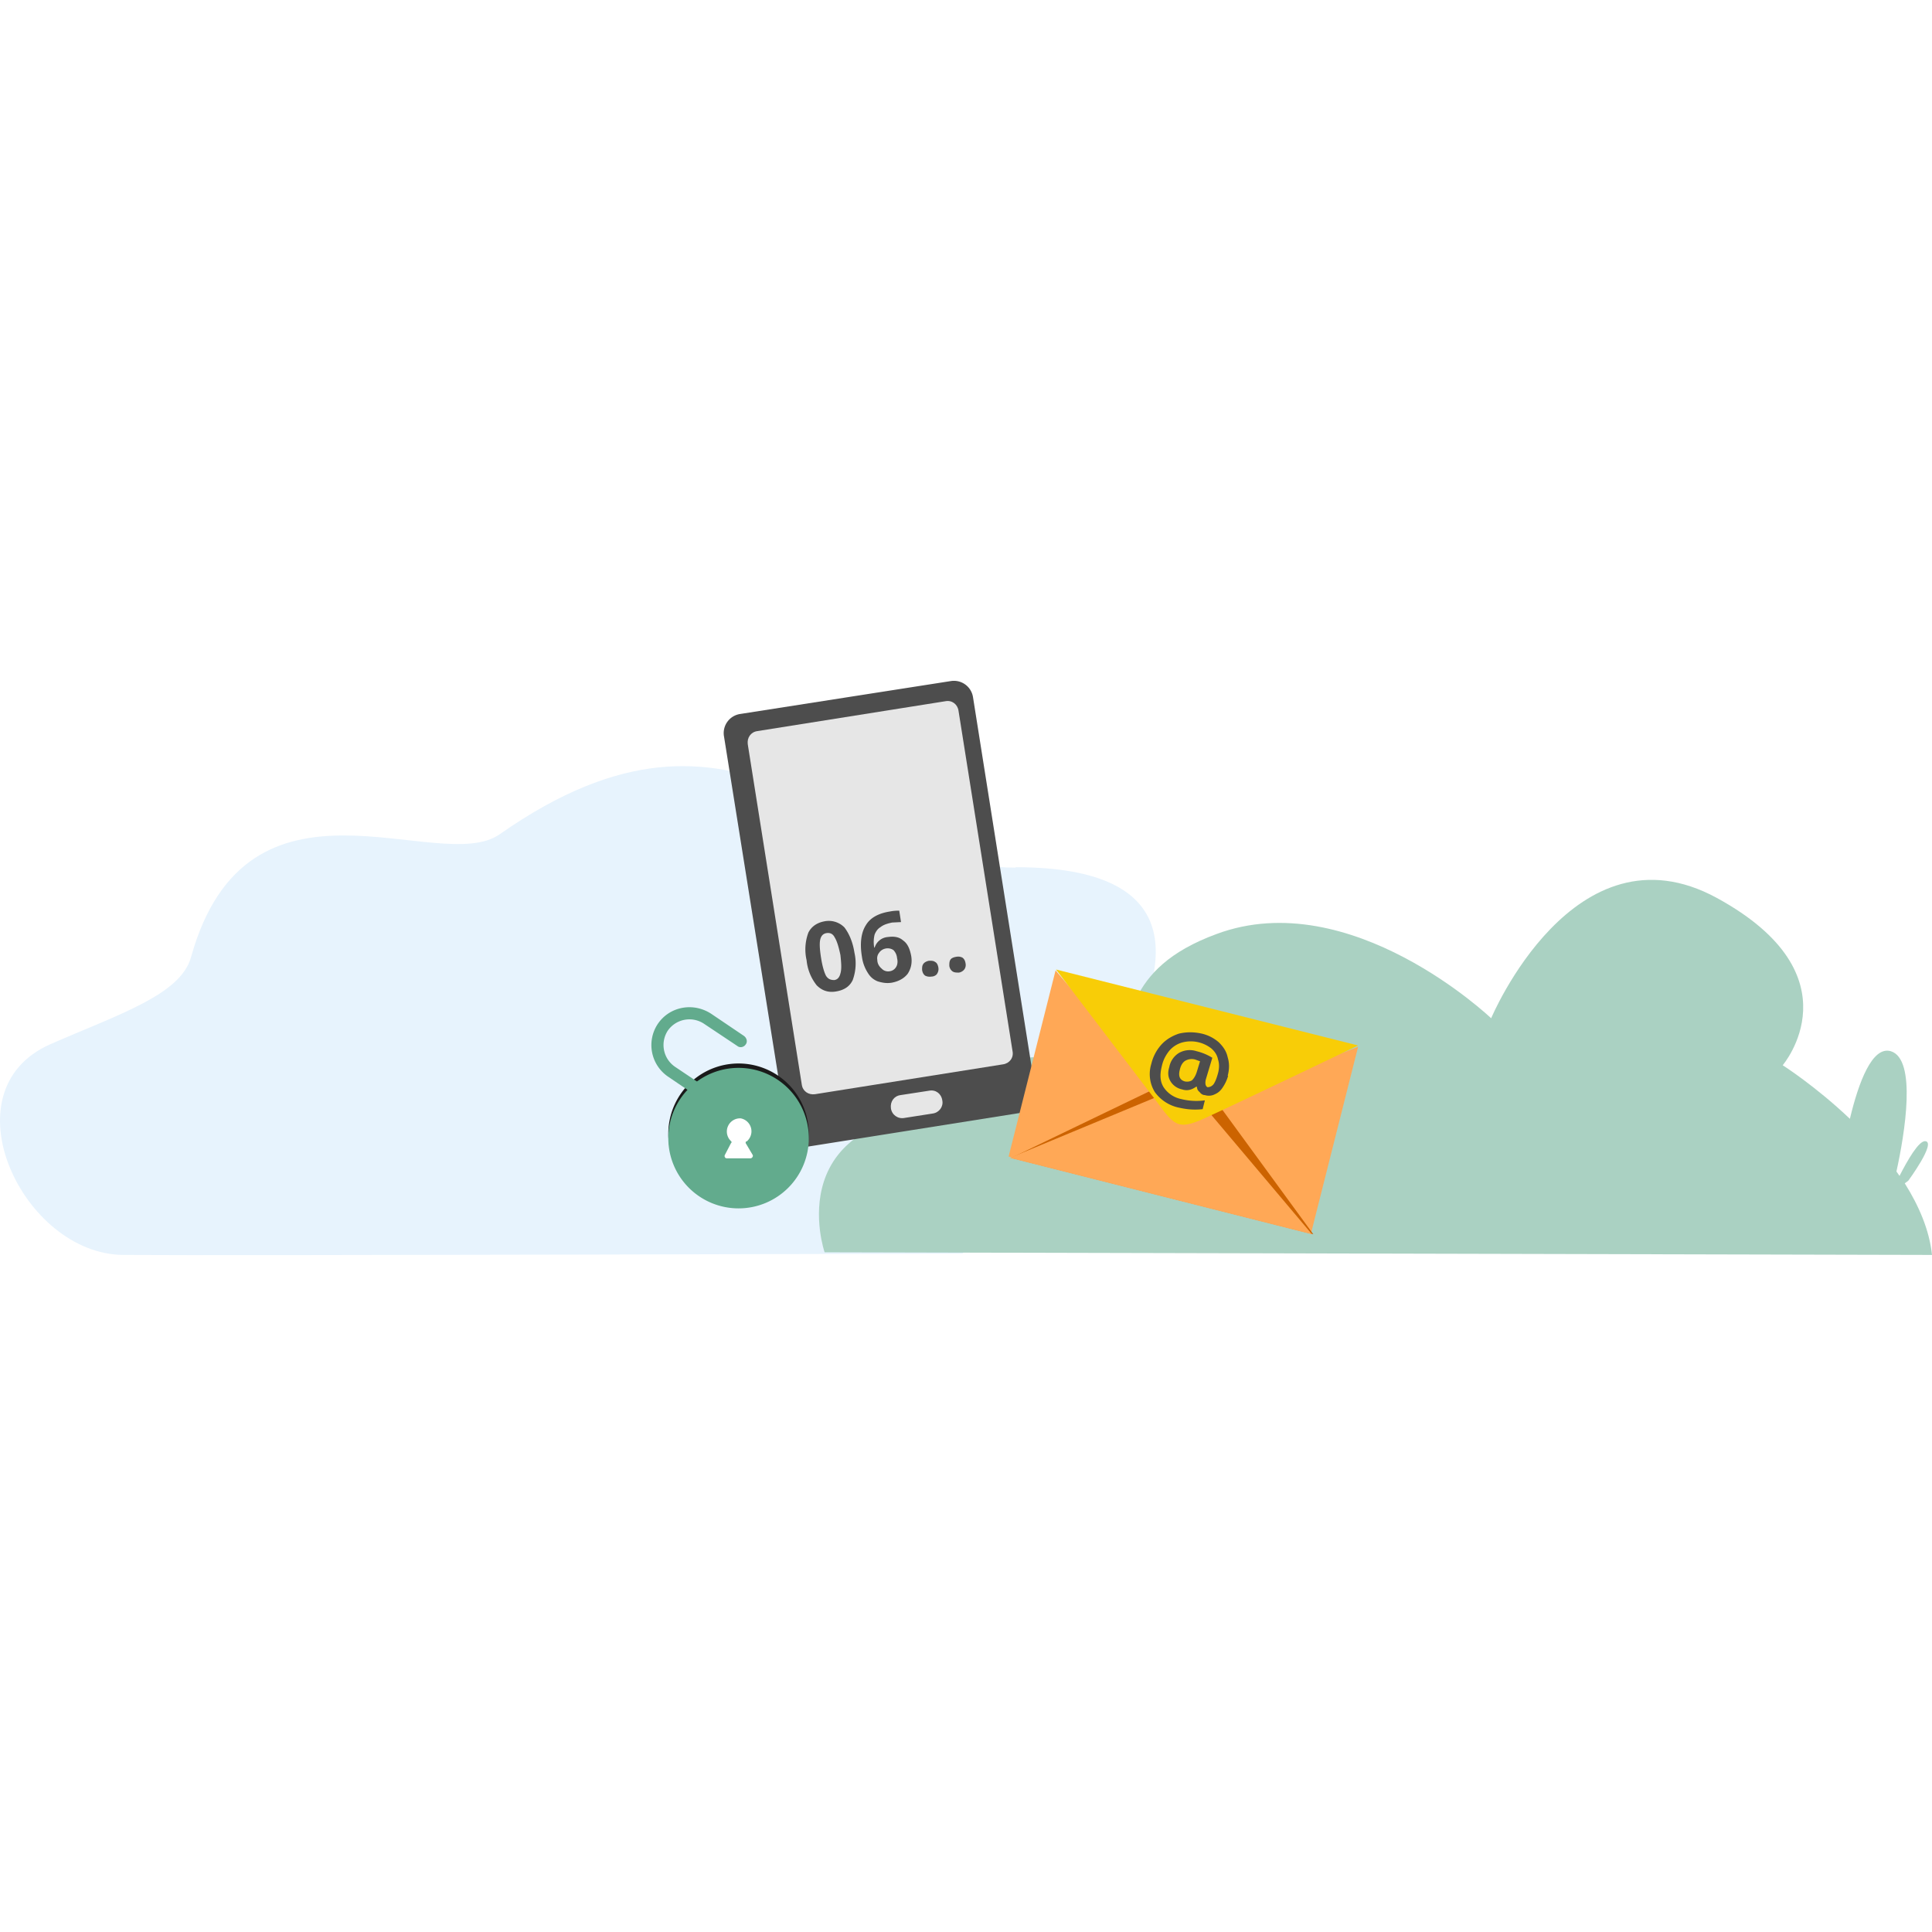 <svg xmlns="http://www.w3.org/2000/svg" width="440" height="440" fill="none">
  <g clip-path="url(#a)">
    <path fill="#E7F3FD" fill-rule="evenodd" d="M231.3 197.6c-40 0-62-46.5-117.5-7.6-13.8 9.7-57.4-18.3-70.3 28-2.4 8.6-16.5 13-32 19.8-24.1 10.6-6.3 47.9 16.6 48 22.9.2 191.1-.3 191.1-.3s90.4-88 12.1-88Z" clip-rule="evenodd"/>
    <path fill="#AAD1C2" fill-rule="evenodd" d="m433.8 269.5.8-.6s6.4-8.7 3.9-9c-1.5-.2-4.1 4.4-5.9 7.9l-.7-1c1.9-8.6 4.7-25.6-1.3-27.4-4.2-1.2-7.3 7-9.3 15.4-7.9-7.5-15.3-12.2-15.3-12.2s17.4-20.4-15-38.1c-32.5-17.7-51.4 27.4-51.4 27.4s-32-30.5-62.5-19.2c-21.8 8-18.9 21-24.4 30-.7-7.8-2.6-18.2-7.6-17-5.5 1.4.9 13.4 5 20.2l-1.8 1.5c-4.5-3.4-11.8-8.2-15-6.1-3.9 2.6 1 5.9 11.6 8-5 2.4-12.7 3.7-24.7 3.7-43.6-.2-32.4 32.2-32.4 32.2l252.2.6c-.6-5.7-3-11.2-6.2-16.3Z" clip-rule="evenodd"/>
    <path fill="#4D4D4D" fill-rule="evenodd" d="m232.1 253.5-47.9 7.6a4.4 4.4 0 0 1-5-3.7l-14.3-89.6a4.4 4.4 0 0 1 3.7-5.2l48-7.5a4.4 4.4 0 0 1 5 3.7l14.2 89.6a4.5 4.5 0 0 1-3.7 5.1Z" clip-rule="evenodd"/>
    <path fill="#E6E6E6" fill-rule="evenodd" d="m228.4 242.4-42.8 6.8c-1.5.2-2.8-.7-3-2.2l-12.3-77.5c-.2-1.5.7-2.8 2.2-3l42.8-6.8c1.5-.3 2.8.7 3 2.2l12.3 77.5c.3 1.5-.7 2.8-2.2 3Zm-16 11.2-6.4 1c-1.5.3-2.9-.7-3.1-2.2-.2-1.5.7-2.8 2.2-3l6.5-1c1.5-.3 2.8.7 3 2.2.3 1.4-.7 2.8-2.2 3Z" clip-rule="evenodd"/>
    <path fill="#E6E6E6" fill-rule="evenodd" d="m200.4 204.4-15.2 2.4c-.2 0-.4 0-.5-.4 0-.2.1-.4.4-.5l15-2.3c.3 0 .5 0 .5.3s0 .5-.2.5Zm2.3 2.7-17.4 2.8a.7.7 0 0 1-.6-.4c0-.3.2-.5.4-.5l17.4-2.8c.3 0 .5.1.5.4 0 .3 0 .5-.3.5Zm3.6 2.7-21 3.3c-.3 0-.5-.1-.5-.4 0-.3 0-.5.3-.5l21-3.3c.2 0 .5 0 .5.4 0 .2 0 .4-.3.5Z" clip-rule="evenodd"/>
    <path fill="#4D4D4D" d="M194.6 217a11 11 0 0 1-.4 6.2c-.7 1.5-2 2.3-3.8 2.6-1.8.3-3.2-.2-4.4-1.4a10.8 10.8 0 0 1-2.3-5.7 11 11 0 0 1 .4-6.3c.7-1.4 2-2.3 3.8-2.6a5 5 0 0 1 4.4 1.4c1 1.3 1.9 3.2 2.3 5.8Zm-7.6 1.2c.3 1.9.7 3.2 1.1 4 .5.8 1.1 1 1.9 1 .8-.1 1.2-.7 1.4-1.5.3-1 .2-2.3 0-4.2-.4-1.9-.8-3.2-1.3-4-.4-.8-1-1.1-1.8-1-.8.1-1.3.6-1.5 1.5-.2.9-.1 2.3.2 4.2Zm9.3-.3c-.5-3-.2-5.5.9-7.2 1-1.7 2.9-2.7 5.4-3.1 1-.2 1.6-.2 2.2-.2l.4 2.6-2 .1c-1 .2-2 .5-2.6 1-.7.4-1.1 1-1.4 1.7a7 7 0 0 0-.1 3h.1a3.4 3.4 0 0 1 3-2.4c1.5-.2 2.6 0 3.5.8 1 .7 1.5 1.9 1.8 3.4.3 1.6 0 3-.8 4.2-.8 1-2 1.7-3.6 2-1.2.2-2.2 0-3.2-.3-1-.4-1.7-1-2.3-2a9 9 0 0 1-1.3-3.6Zm6.3 3.3a2 2 0 0 0 1.5-1c.3-.5.4-1.2.2-2a3 3 0 0 0-.8-1.8c-.4-.3-1-.5-1.7-.4-.6.1-1.2.4-1.6 1a2 2 0 0 0-.4 1.6c0 .8.4 1.5 1 2a2 2 0 0 0 1.8.6Zm7.4-.3c0-.6 0-1 .3-1.4.2-.3.7-.6 1.3-.7.6 0 1 0 1.4.3.4.2.6.7.7 1.2.1.6 0 1-.3 1.5-.2.3-.7.6-1.2.6-.6.1-1.1 0-1.5-.2-.4-.3-.6-.7-.7-1.3Zm6.2-1c0-.5 0-1 .3-1.4.2-.3.7-.5 1.3-.6.6-.1 1 0 1.4.2.4.3.6.7.7 1.3.1.5 0 1-.3 1.4a2 2 0 0 1-1.2.7c-.6 0-1.1 0-1.5-.3-.4-.3-.6-.7-.7-1.2Zm-26.3 34.6c-.1-.6 0-1 .2-1.4.3-.4.7-.6 1.4-.7.5 0 1 0 1.4.3.4.2.6.6.7 1.2 0 .6 0 1-.3 1.4-.3.4-.7.6-1.3.7-.6.1-1 0-1.4-.2-.4-.3-.6-.7-.7-1.3Z"/>
    <path fill="#FFA856" fill-rule="evenodd" d="m298.6 280.8-68.9-17.4 10.7-42.4 28.2 33.2 40.7-15.8" clip-rule="evenodd"/>
    <path fill="#CC6300" fill-rule="evenodd" d="m263.3 247.8-33 15.9 68.8 17.4-21.7-29.7-4.8 2.2-.4-.2-3 1.2-4.4-5.1-1.5-1.7Z" clip-rule="evenodd"/>
    <path fill="#FFA856" fill-rule="evenodd" d="m263 250-33 13.7 68.8 17.4-23.7-28.1c-4.4-5.4-5.2-5.8-12-3Z" clip-rule="evenodd"/>
    <path fill="#F8CD07" fill-rule="evenodd" d="M275.6 254.1c7-3.2 33.7-16 33.7-16l-68.8-17.3 23.1 30.3c4.2 5.8 5 6.3 12 3Z" clip-rule="evenodd"/>
    <path fill="#4D4D4D" d="M279.7 245a9 9 0 0 1-1.2 2.6c-.5.8-1.1 1.3-1.8 1.6a3 3 0 0 1-2.3.2c-.5 0-.9-.3-1.2-.7-.4-.3-.6-.7-.6-1.2h-.2c-1 .7-2 1-3.2.6a4 4 0 0 1-2.6-1.8c-.6-1-.7-2-.3-3.3a4.8 4.8 0 0 1 2.2-3.2 5 5 0 0 1 4-.4 12.5 12.5 0 0 1 3.6 1.5l-1.5 5c-.2 1 0 1.5.4 1.7.5 0 1-.2 1.4-.7.4-.6.7-1.4 1-2.5.3-1.1.3-2.2 0-3.1-.2-1-.7-1.8-1.5-2.5a7.6 7.6 0 0 0-6.6-1.4 6 6 0 0 0-3 1.9c-.8 1-1.4 2.1-1.7 3.5-.5 2-.4 3.5.4 4.8a6.3 6.3 0 0 0 4 2.7 14.3 14.3 0 0 0 5.4.3l-.5 2c-1.7.2-3.4.1-5.2-.3a9 9 0 0 1-5.7-3.6 7.8 7.8 0 0 1-.8-6.4 10 10 0 0 1 2.3-4.4c1.1-1.2 2.5-2 4-2.5 1.7-.4 3.4-.4 5.2 0a9 9 0 0 1 3.9 2c1 1 1.7 2 2 3.4.4 1.3.4 2.7 0 4.2Zm-11-1.4c-.4 1.5 0 2.4 1.2 2.7.6.1 1.2 0 1.6-.3.4-.4.8-1 1.1-2l.7-2.3-1.1-.4a3 3 0 0 0-2.3.3c-.6.4-1 1.1-1.2 2Z"/>
    <g filter="url(#b)">
      <path fill="#1A1A1A" d="M168.2 275.2a16 16 0 0 0 16-16 16 16 0 0 0-16-16 16 16 0 0 0-16 16 16 16 0 0 0 16 16Z"/>
    </g>
    <path fill="#62AB8D" d="M168.2 275.2a16 16 0 0 0 16-16 16 16 0 0 0-16-16 16 16 0 0 0-16 16 16 16 0 0 0 16 16Z"/>
    <path fill="#62AB8D" fill-rule="evenodd" d="M161.8 250c-.4.7-1.3.9-2 .4l-7.5-5.1a8.7 8.7 0 0 1-2.5-12.1c2.7-4 8.1-5 12.2-2.3l7.4 5c.7.5.9 1.4.4 2-.4.6-1.3.8-1.9.3l-7.5-5a6 6 0 0 0-8.3 1.5 6 6 0 0 0 1.7 8.3l7.6 5.1c.7.5.8 1.4.4 2Z" clip-rule="evenodd"/>
    <path fill="#fff" fill-rule="evenodd" d="M170 260a3 3 0 0 0-1.3-5.3 3 3 0 0 0-2.2 5.2c.1.1.2.3 0 .4l-1.4 2.7c-.2.3 0 .8.4.8h5.4c.4 0 .7-.5.5-.8l-1.6-2.7.1-.4Z" clip-rule="evenodd"/>
  </g>
  <defs>
    <clipPath id="a">
      <path fill="#fff" d="M0 0h440v440H0z"/>
    </clipPath>
    <filter id="b" width="34.2" height="34.4" x="151.1" y="241" color-interpolation-filters="sRGB" filterUnits="userSpaceOnUse">
      <feFlood flood-opacity="0" result="BackgroundImageFix"/>
      <feColorMatrix in="SourceAlpha" result="hardAlpha" values="0 0 0 0 0 0 0 0 0 0 0 0 0 0 0 0 0 0 127 0"/>
      <feOffset dy="-1"/>
      <feGaussianBlur stdDeviation=".6"/>
      <feColorMatrix values="0 0 0 0 0 0 0 0 0 0 0 0 0 0 0 0 0 0 0.17 0"/>
      <feBlend in2="BackgroundImageFix" result="effect1_dropShadow_296_1804"/>
      <feBlend in="SourceGraphic" in2="effect1_dropShadow_296_1804" result="shape"/>
    </filter>
  </defs>
</svg>

